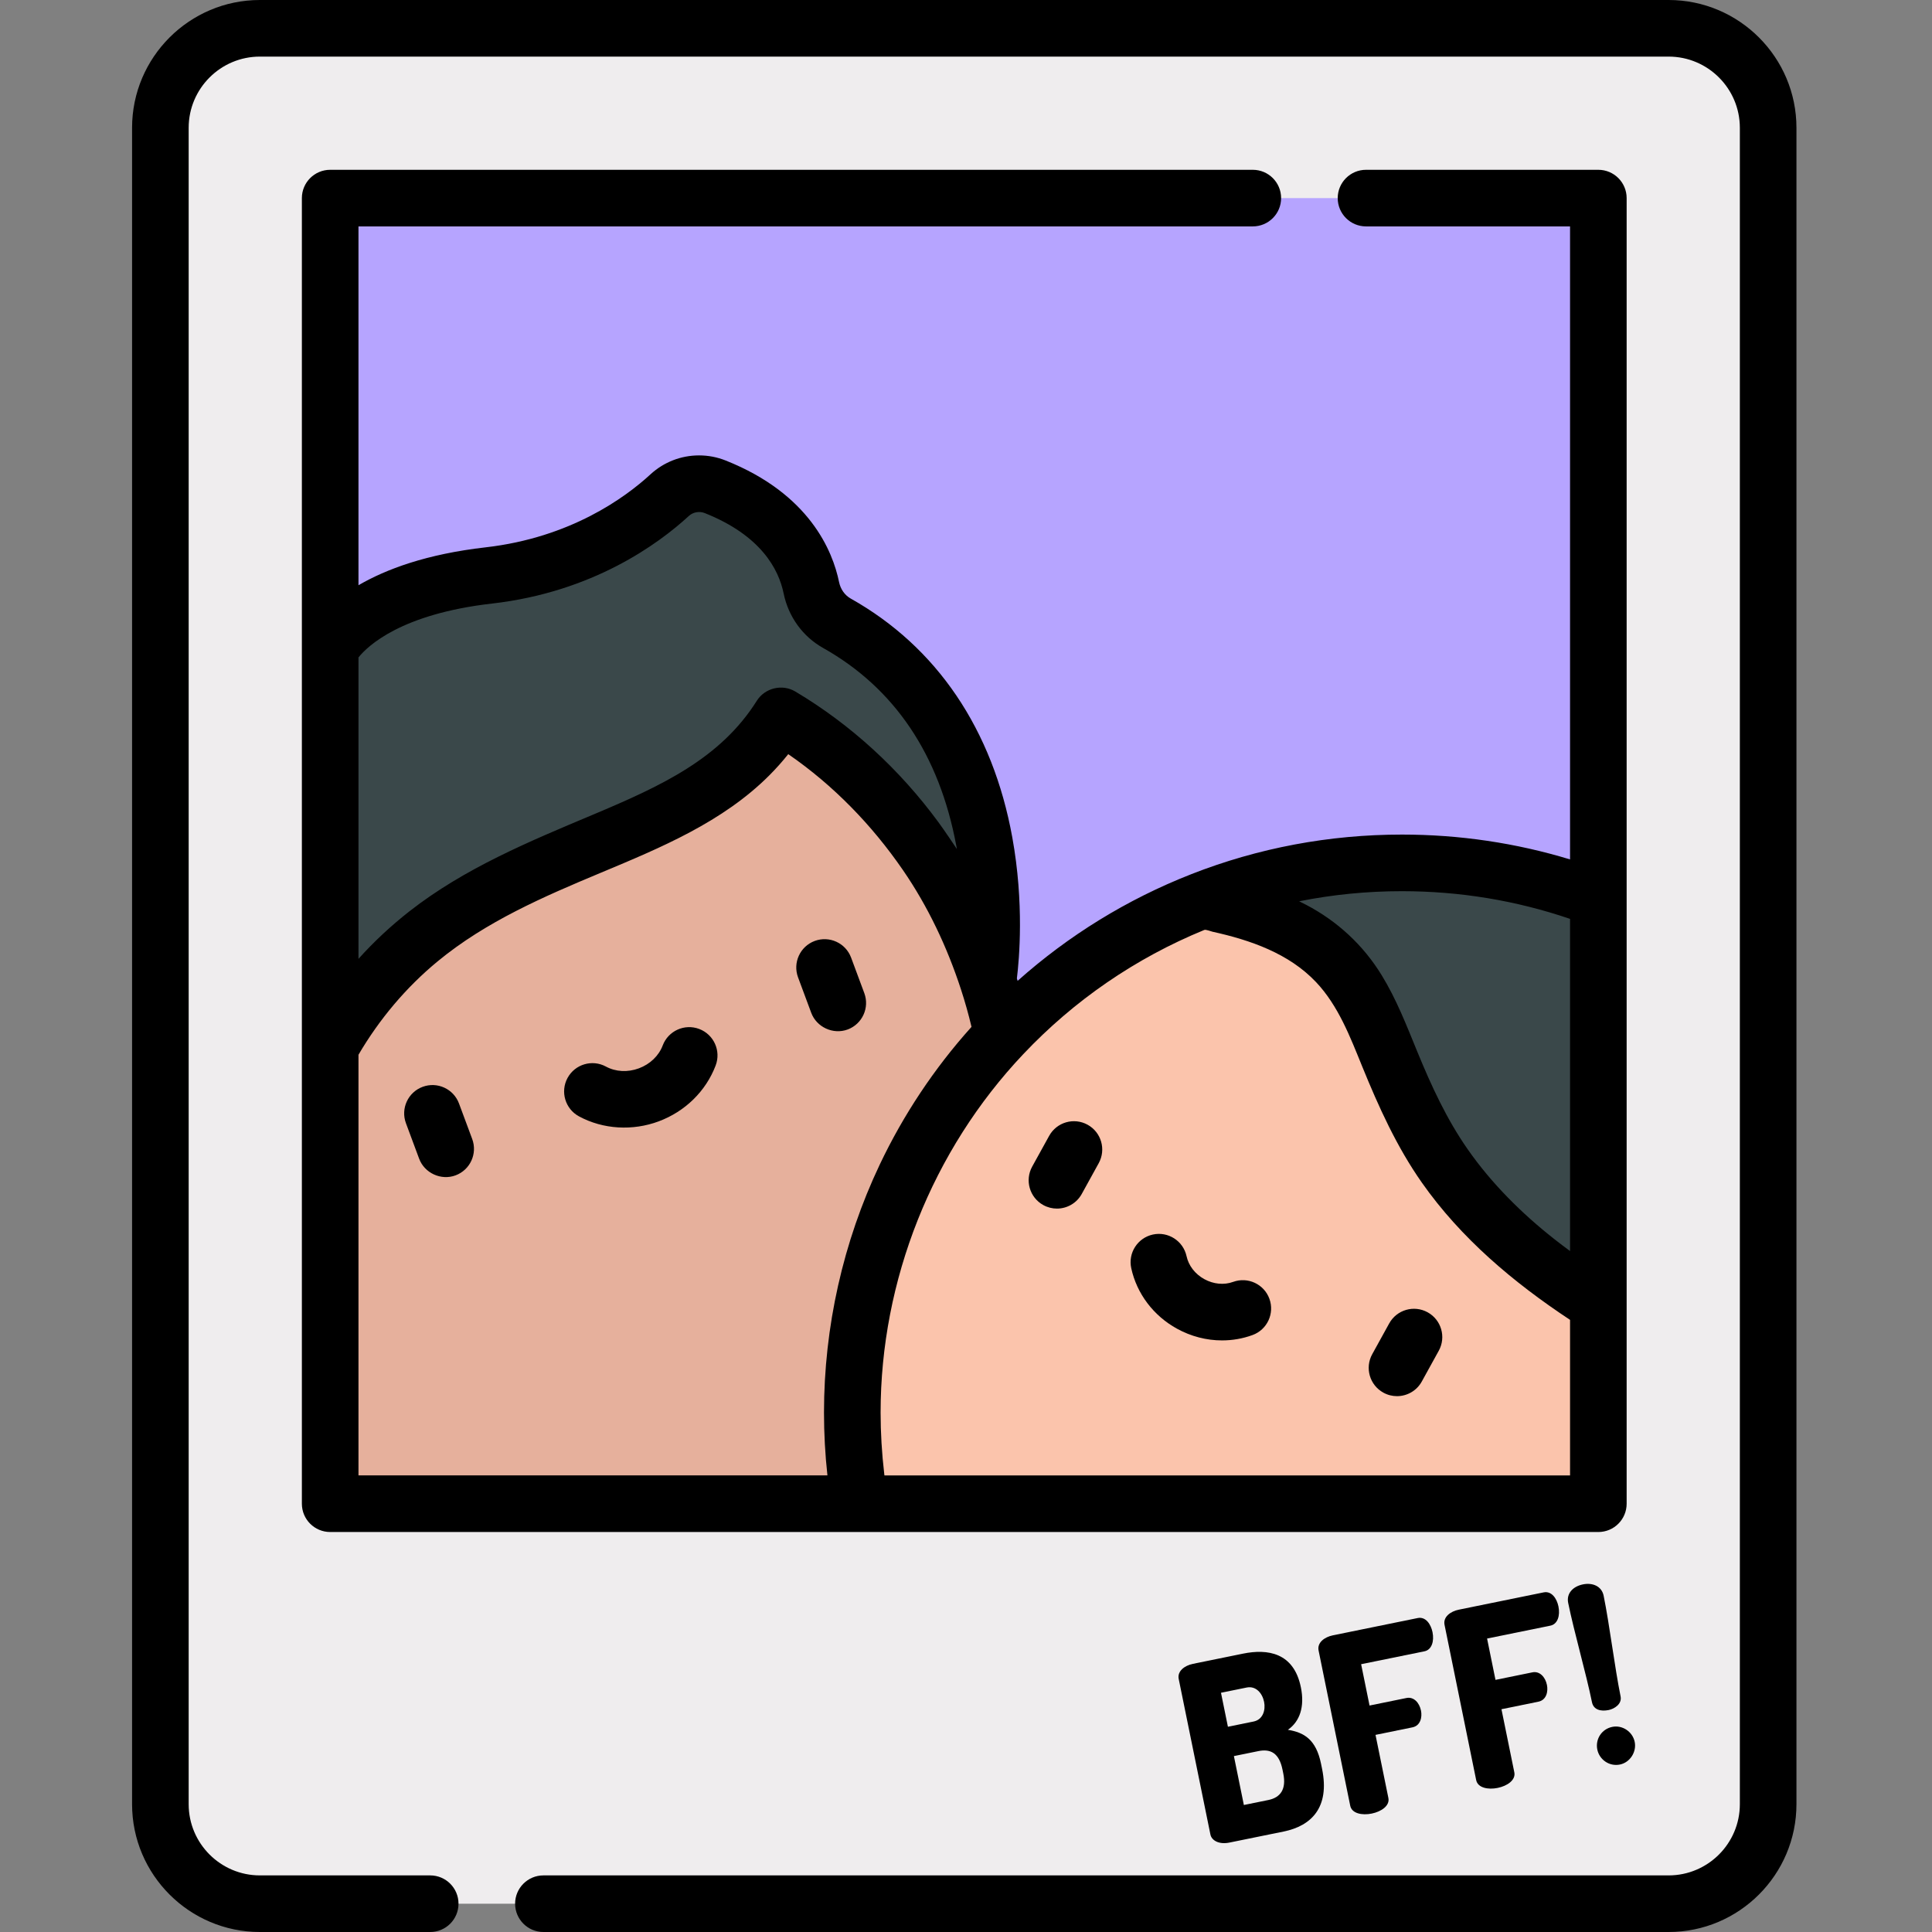 <svg height="512pt" viewBox="-35 0 512 512" width="512pt" xmlns="http://www.w3.org/2000/svg"><rect x="-35" y="0" width="512" height="512" fill="#808080" stroke="none"/><path d="m407.203 7.5h-373.332c-14.562 0-26.371 11.809-26.371 26.371v444.258c0 14.562 11.809 26.371 26.371 26.371h373.332c14.566 0 26.375-11.809 26.375-26.371v-444.258c0-14.562-11.809-26.371-26.375-26.371zm0 0" fill="#efedee"/><path d="m52.5 52.5h336.078v346h-336.078zm0 0" fill="#b6a4ff"/><path d="m226.828 259.906s10.848-66.152-40.055-94.742c-3.52-1.977-5.945-5.438-6.754-9.395-1.5-7.305-6.859-19.355-25.477-26.758-4.125-1.645-8.809-.797-12.074 2.207-7.281 6.699-23.258 18.461-47.93 21.281-35 4-42.039 19.5-42.039 19.5v105.5zm0 0" fill="#3a484a"/><path d="m171.918 189.699c-25.621 40.699-86.879 29.801-119.418 87.801v121h141.836c24.066-23.566 39.203-57.73 39.203-95.75 0-48.77-24.906-91.199-61.621-113.051zm0 0" fill="#e6b09c"/><path d="m388.578 345.672v52.828h-195.699c-1.309-7.859-2.012-15.93-2.012-24.172 0-61.699 38.363-114.438 92.543-135.668h52.582l35.047 35.84zm0 0" fill="#fbc4ac"/><path d="m388.578 238.25v107.422c-78.961-49.344-35.711-94-105.168-107.012 16.457-6.449 34.379-9.988 53.129-9.988 18.34 0 35.879 3.387 52.039 9.578zm0 0" fill="#3a484a"/><path d="m109.008 512h298.195c18.68 0 33.875-15.195 33.875-33.871v-444.258c0-18.676-15.195-33.871-33.875-33.871h-373.332c-18.676 0-33.871 15.195-33.871 33.871v444.258c0 18.676 15.195 33.871 33.871 33.871h45.137c4.145 0 7.5-3.359 7.5-7.5s-3.355-7.5-7.5-7.5h-45.137c-10.406 0-18.871-8.465-18.871-18.871v-444.258c0-10.406 8.465-18.871 18.871-18.871h373.332c10.41 0 18.875 8.465 18.875 18.871v444.258c0 10.406-8.465 18.871-18.875 18.871h-298.195c-4.141 0-7.5 3.359-7.5 7.5s3.359 7.5 7.5 7.5zm0 0"/><path d="m241.484 319.355c1.148.633 2.395.934 3.617.934 2.645 0 5.207-1.402 6.574-3.879l4.496-8.156c2-3.625.684-8.188-2.945-10.188-3.625-2-8.188-.684-10.188 2.945l-4.5 8.152c-2 3.629-.68 8.191 2.945 10.191zm0 0"/><path d="m331.602 369.062c1.145.633 2.391.934 3.613.934 2.645 0 5.207-1.398 6.574-3.879l4.496-8.152c2.004-3.629.684-8.191-2.941-10.191-3.629-2-8.191-.684-10.191 2.945l-4.496 8.152c-2.004 3.625-.684 8.191 2.945 10.191zm0 0"/><path d="m276.906 352.113c3.734 2.062 7.852 3.109 11.949 3.109 2.738 0 5.469-.469 8.066-1.414 3.895-1.414 5.902-5.715 4.488-9.609-1.414-3.891-5.715-5.902-9.609-4.488-2.422.883-5.211.613-7.652-.73-2.438-1.344-4.152-3.562-4.699-6.082-.883-4.047-4.879-6.613-8.922-5.734-4.051.883-6.617 4.875-5.734 8.922 1.469 6.75 5.883 12.594 12.113 16.027zm0 0"/><path d="m297.008 60c4.145 0 7.5-3.359 7.5-7.5s-3.355-7.5-7.5-7.5h-244.508c-4.141 0-7.5 3.359-7.5 7.5v346c0 4.141 3.359 7.5 7.5 7.5h336.078c4.145 0 7.5-3.359 7.5-7.5v-346c0-4.141-3.359-7.5-7.5-7.5h-61.57c-4.141 0-7.5 3.359-7.5 7.5s3.359 7.5 7.5 7.5h54.07v167.754c-14.379-4.371-29.312-6.582-44.539-6.582-19.277 0-38.074 3.531-55.867 10.504v.004c-17.02 6.668-32.527 16.25-45.992 28.258-.066-.215-.129-.43-.195-.645.625-5.051 1.957-19.906-1.215-37.375-5.188-28.586-19.996-50.473-42.824-63.293-1.57-.883-2.691-2.473-3.082-4.359-1.688-8.242-7.836-23.387-30.047-32.223-2.262-.902-4.637-1.355-7.062-1.355-4.781 0-9.348 1.781-12.863 5.012-6.656 6.125-21.18 16.777-43.703 19.352-15.66 1.789-26.398 5.801-33.688 10.043v-95.094zm-237.008 331v-111.48c5.508-9.395 12.57-17.816 20.977-24.75 12.805-10.562 28.129-17.168 43.309-23.508 15.855-6.625 32.246-13.418 44.59-25.785 1.746-1.75 3.426-3.621 5.02-5.621.02.016.039.027.059.043 11.93 8.234 22.105 18.73 30.316 30.656 6.672 9.688 11.762 20.496 15.402 31.664 1.066 3.262 1.996 6.57 2.789 9.91-.035.039-.066.078-.102.117-9.762 10.859-17.977 23.219-24.23 36.406-9.707 20.457-14.762 43.039-14.762 65.676 0 5.562.301 11.141.91 16.668h-124.277zm276.539-154.828c15.289 0 30.246 2.465 44.539 7.34v88.031c-1.418-1.047-2.824-2.109-4.211-3.199-8.594-6.773-16.586-14.699-22.898-23.75-5.586-7.98-9.664-16.863-13.352-25.844-.012-.027-.023-.055-.035-.082-2.809-6.867-5.512-13.848-9.402-20.191-4.887-8-11.766-14.359-20.062-18.703-.598-.312-1.203-.621-1.832-.922 8.914-1.785 18.023-2.68 27.254-2.68zm-52.402 10.277c.434-.18 1.699.359 2.199.469 10 2.203 20.23 5.734 27.434 13.355 5.895 6.242 9.035 14.512 12.219 22.332 4.363 10.711 9.145 21.297 15.816 30.797 10.359 14.754 24.238 26.426 39.176 36.312.035.02.066.043.098.062v41.223h-181.695c-.023-.176-.039-.348-.062-.523-.625-5.355-.953-10.754-.953-16.148 0-34.988 13.66-69.457 37.824-94.98 13.438-14.219 29.703-25.422 47.945-32.898zm-188.746-86.5c26.746-3.055 44.156-15.852 52.156-23.211 1.117-1.031 2.789-1.332 4.227-.762 14.879 5.922 19.578 14.852 20.898 21.301 1.262 6.152 5.062 11.41 10.43 14.426 18.949 10.645 30.836 28.293 35.328 52.453.055.285.105.57.156.852-.199-.309-3.434-5.148-4.949-7.184-10.191-13.859-23.086-25.773-37.883-34.57-3.453-2.055-8.043-.949-10.184 2.449-9.648 15.328-25.23 22.547-43.398 30.184-16.918 7.109-34.086 14.211-48.66 25.613-4.855 3.801-9.395 8.016-13.512 12.605v-79.883c2.438-3.031 11.277-11.516 35.391-14.273zm0 0"/><path d="m86.641 292.438c-1.445-3.883-5.762-5.859-9.645-4.414-3.883 1.445-5.859 5.762-4.414 9.645 0 0 3.492 9.387 3.496 9.402 1.426 3.828 5.832 5.836 9.645 4.414 3.883-1.441 5.859-5.762 4.414-9.645zm0 0"/><path d="m189.633 272.828c3.883-1.445 5.859-5.762 4.414-9.645l-3.496-9.406c-1.445-3.879-5.766-5.855-9.645-4.414-3.883 1.445-5.859 5.766-4.414 9.648 0 0 3.492 9.387 3.496 9.402 1.422 3.82 5.832 5.832 9.645 4.414zm0 0"/><path d="m150.301 272.688c-3.871-1.465-8.203.484-9.672 4.359-1.043 2.754-3.344 4.965-6.312 6.07-2.969 1.105-6.156.934-8.746-.469-3.645-1.973-8.195-.617-10.168 3.023-1.973 3.645-.617 8.195 3.023 10.168 6.449 3.492 14.277 3.883 21.121 1.336 7.023-2.613 12.531-8.016 15.109-14.816 1.469-3.875-.48-8.203-4.355-9.672zm0 0"/><path d="m309.738 447.125c-1.875-9.203-8.832-10.215-15.312-8.895l-13.285 2.707c-2.203.449-4.195 1.934-3.77 4.008l8.398 41.211c.328 1.621 2.305 2.703 5.027 2.148l14.383-2.93c7.324-1.492 12.273-6.348 10.188-16.59l-.277-1.359c-1.32-6.48-4.531-8.32-8.789-9.008 3.133-2.188 4.508-6.047 3.438-11.293zm-19.328 10.484-1.836-9.008 6.805-1.387c2.465-.5 4.156 1.516 4.617 3.785.449 2.203-.316 4.723-2.781 5.223zm10.707 19.414-6.48 1.32-2.641-12.961 6.48-1.32c3.238-.66 5.5.5 6.398 4.906l.211 1.035c.844 4.148-.73 6.359-3.969 7.02zm0 0"/><path d="m344.629 432.523c-.426-2.074-1.793-4.16-3.934-3.723l-22.484 4.582c-2.203.449-4.195 1.934-3.773 4.008l8.387 41.148c.422 2.07 3.16 2.594 5.688 2.078 2.527-.512 4.844-2.066 4.422-4.137l-3.41-16.719 9.785-1.996c2.141-.438 2.625-2.695 2.266-4.445-.422-2.074-1.906-3.727-3.852-3.332l-9.781 1.996-2.23-10.953 16.781-3.418c1.945-.395 2.625-2.695 2.137-5.09zm0 0"/><path d="m378.004 425.723c-.422-2.074-1.793-4.16-3.93-3.723l-22.484 4.582c-2.207.449-4.195 1.934-3.773 4.008l8.383 41.148c.422 2.074 3.164 2.594 5.691 2.078 2.523-.512 4.84-2.066 4.418-4.137l-3.406-16.719 9.785-1.996c2.141-.438 2.625-2.695 2.266-4.445-.422-2.07-1.906-3.727-3.848-3.332l-9.785 1.996-2.23-10.953 16.781-3.418c1.941-.395 2.621-2.695 2.133-5.09zm0 0"/><path d="m391.297 453.18c1.555-.316 3.586-1.605 3.176-3.617-1.57-7.711-2.922-18.977-4.492-26.688-.516-2.527-2.945-3.516-5.469-3-2.66.539-4.441 2.387-3.926 4.914 1.57 7.715 4.734 18.609 6.305 26.32.41 2.008 2.332 2.492 4.406 2.07zm0 0"/><path d="m394.305 467.617c2.66-.543 4.449-3.336 3.91-5.992-.555-2.723-3.285-4.527-5.941-3.984-2.852.582-4.527 3.285-3.973 6.004.539 2.656 3.152 4.555 6.004 3.973zm0 0"/></svg>